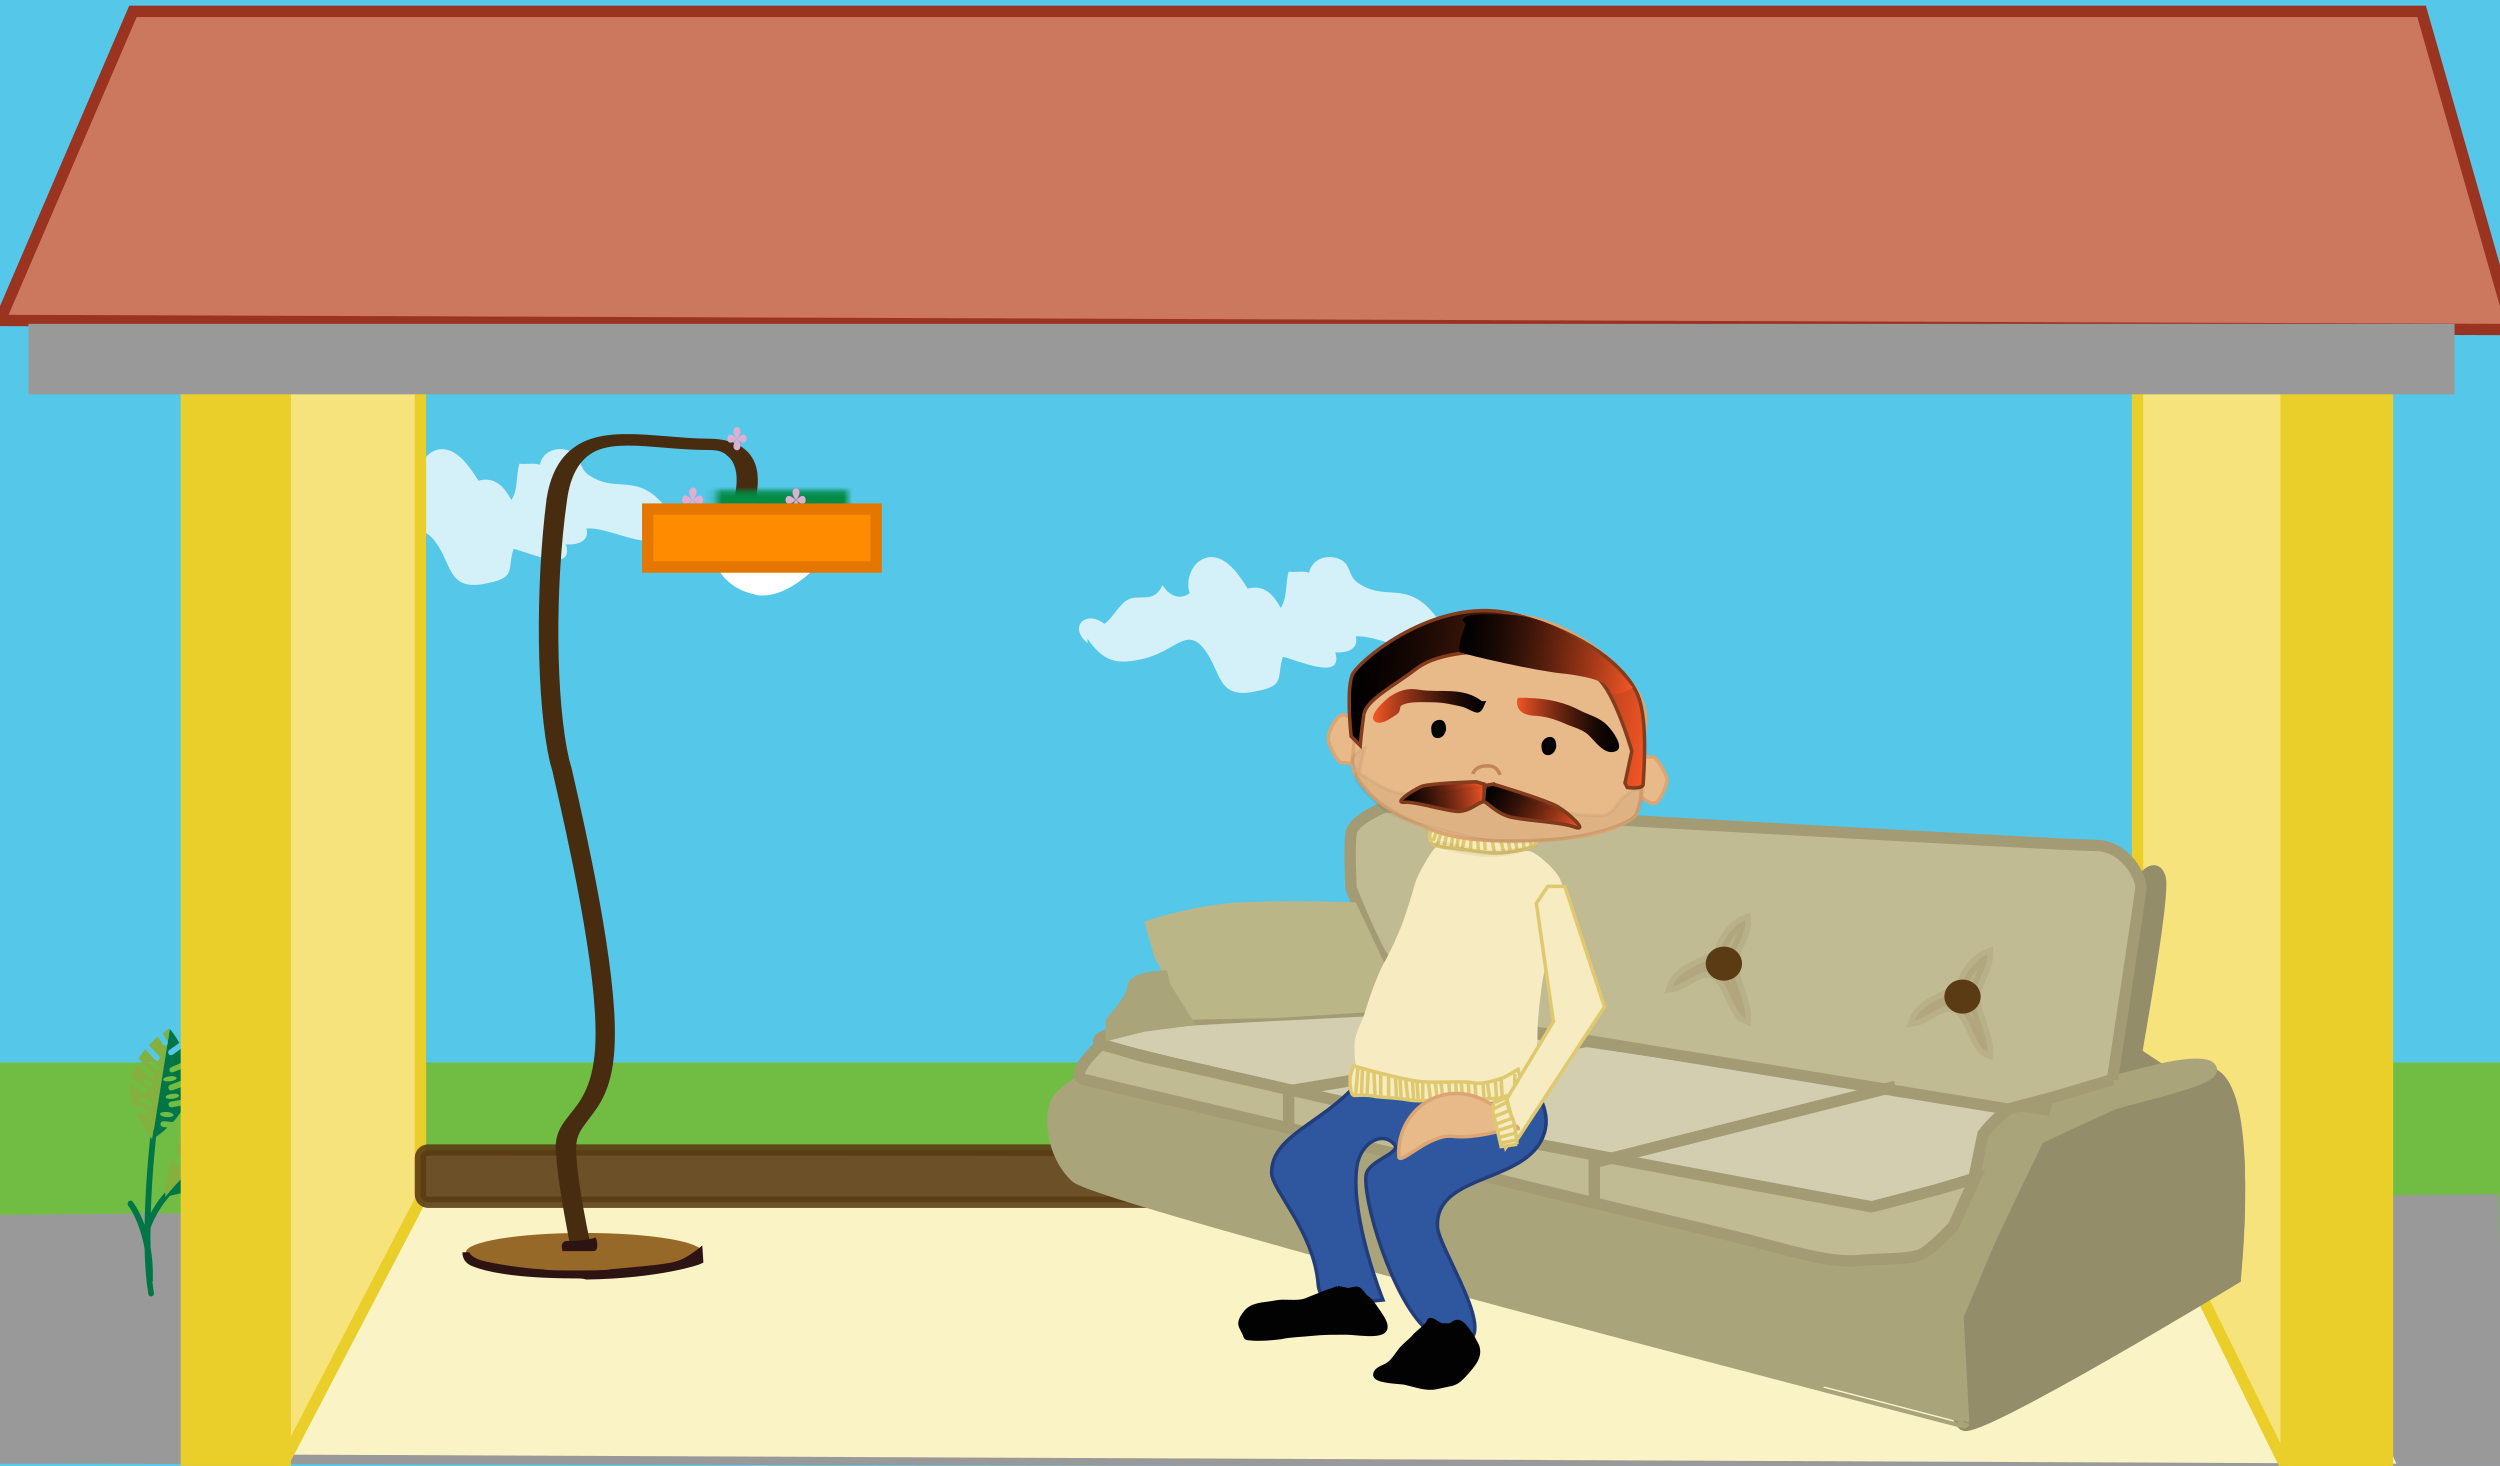 <svg xmlns="http://www.w3.org/2000/svg" xmlns:xlink="http://www.w3.org/1999/xlink" version="1.0" viewBox="0 0 220 129"><switch><g><symbol id="a" viewBox="-67.1 -72.6 134.2 145.2"><path fill="#007647" d="M14-2.3c-.5.6-1.4.6-2 .1-.2-.2-4.3-4-8-10.7C4.6 6.7 6.8 24 6.8 24.3c.1.8-.5 1.5-1.2 1.6-.8.1-1.5-.5-1.6-1.2 0-.3-2.6-21.2-3-43.1-2.6 7-5.6 10.6-5.8 10.8-.4.6-1.3.6-1.9.1-.6-.5-.7-1.4-.2-2 .1-.1 5.5-6.8 7.9-19.9.2-7.5.7-14.8 1.8-21 .1-.8.9-1.3 1.6-1.1.8.1 1.3.9 1.1 1.6-.3 1.6-.5 3.3-.7 5.1.1.2.2.4.2.6.2 5.8-.3 10.9-1.1 15.4-.1 3-.1 6 0 9C7.7-10.1 13.9-4.3 14-4.2c.5.5.5 1.4 0 1.9z"/><path fill="none" d="M23.6 15.5c-.8 1.6-2.1 2.6-2.9 2.1-.8-.5-.7-2.2.1-3.8.9-1.6 2.2-2.5 2.9-2 .8.4.7 2.1-.1 3.7zm16.2-2c1.3-1.2 2.8-1.9 3.4-1.4.6.5 0 1.9-1.3 3.2-1.3 1.3-2.9 1.9-3.5 1.4-.6-.5 0-2 1.4-3.2zm19 10.8c-.5-.1-.7-.1-1.2-.2.4 0 .8 0 1.2.2zm-14.6-.2c.4 1.8.1 3.2-.7 3.2-.8 0-1.8-1.5-2.1-3.3-.3-1.8.1-3.2.9-3.2s1.6 1.5 1.9 3.3zM22.8 4.6c-.6-.6.1-2 1.5-3.2C25.7.2 27.2-.3 27.7.3c.5.5-.1 2-1.4 3.2-1.4 1.2-3 1.7-3.5 1.1zm9.1 13.5c.8.1 1.5 1.7 1.6 3.5.2 1.8-.3 3.2-1.2 3.1-.8-.1-1.6-1.8-1.8-3.6 0-1.7.6-3.1 1.4-3zm4.8-12.4c.5.5-.2 1.9-1.7 3-1.4 1.1-3.1 1.5-3.6 1-.5-.6.3-1.9 1.8-3s3-1.5 3.5-1z"/><path fill="#83B03E" d="M57.3 24.2c-.2.1-.3.2-.5.3-.6.3-.4 1.2.3 2 1.3 1.3 1.9 1.9 3.3 3.1-2 .9-4.3 1.8-7.1 2.4-1.7-2.6-2.4-3.9-3.8-6.6-.5-.9-1.4-1.6-2.1-1.4-.3 0-.4.1-.7.1-.7.1-.9 1-.5 1.9 1.3 2.7 2 4 3.5 6.6-2.3.3-4.7.4-7.2.2-1.8-3.9-2.5-5.8-3.7-9.7-.3-1-1.1-1.8-1.8-1.8h-.7c-.7 0-1.1.8-.8 1.8 1 3.7 1.7 5.5 3.2 9.2-3.1-.6-6.3-1.6-9.3-3.2-.4-3.6-.5-5.4-.5-9 0-1-.6-1.9-1.3-2.1-.3-.1-.4-.1-.7-.2-.7-.2-1.4.4-1.4 1.4-.1 3-.1 4.5.1 7.6-3.8-2.7-7-6.3-9.4-10.3 1.1-2 1.6-3 2.7-5 .5-.8.3-1.8-.3-2.3-.3-.1-.4-.2-.6-.3-.6-.5-1.5-.2-2 .6-.7 1.2-1.1 1.8-1.8 3.1C12 6.6 10.4 1 11.1-5.3h.2C23.6 10 38.6 19.4 57.6 24.1c-.1 0-.2.1-.3.1zm-26.7-3c.1 1.8.9 3.5 1.8 3.6.8.1 1.3-1.3 1.2-3.1-.2-1.8-.8-3.4-1.6-3.5-.9-.2-1.5 1.2-1.4 3zm-9.7-7.4c-.9 1.6-.9 3.3-.1 3.8s2.1-.4 2.9-2.1c.8-1.6.9-3.3.2-3.7-.9-.5-2.2.4-3 2zm21.3 7.1c-.8 0-1.2 1.4-.9 3.2.3 1.8 1.3 3.3 2.1 3.3s1.1-1.4.7-3.2c-.2-1.9-1.1-3.3-1.9-3.3z"/><path fill="#007647" d="M31.7 6.2c2.8-1.8 4.2-2.7 6.8-4.6 1.4.6 2.9 1.2 4.3 2 .8.4 1.5.9 2.2 1.3-3.1 2.1-4.7 3-8.2 4.8-.9.4-1.3 1.2-.9 1.8.1.2.2.3.4.5.4.5 1.4.6 2.3.2 3.5-1.9 5.1-2.9 8.2-5.2.2-.1.4-.3.5-.5 1.5 1.2 3 2.4 4.4 3.7-2.5 2-3.9 2.9-6.7 4.7-.8.5-1.2 1.3-.7 1.8.2.2.3.3.4.5.4.5 1.5.5 2.3 0 2.9-1.9 4.2-2.9 6.8-5 1.7 1.6 3.3 3.3 4.9 4.8-1.9 1.1-3 1.6-5.1 2.6-.9.4-1.4 1.2-1 1.7.1.2.2.3.4.5.4.5 1.5.6 2.4.1 2.2-1.1 3.3-1.7 5.3-2.9 3.2 3.3 5.7 5.9 6.2 6.5-3.3-.3-5-.5-8.2-1.1-.4-.2-.8-.3-1.2-.2C38.6 19.4 23.6 10 11.3-5.3c.9.2 4.9 1 10 2.1-.6.5-.9.7-1.4 1.1-.7.6-.9 1.5-.5 2l.5.5c.4.6 1.3.6 2-.1 1.2-1.1 1.8-1.6 3.1-2.7 3.3.8 6.9 1.6 10.3 2.7-2.1 1.4-3.2 2.1-5.4 3.3-.8.5-1.2 1.3-.8 1.8.2.2.2.3.4.5.4.7 1.4.8 2.2.3zm6.7 10.5c.6.5 2.2-.1 3.5-1.4 1.3-1.3 1.8-2.7 1.3-3.2-.6-.5-2.1.2-3.4 1.4-1.4 1.2-2 2.7-1.4 3.2zM27.6.3c-.5-.5-2 0-3.4 1.1-1.4 1.2-2 2.6-1.5 3.2.6.6 2.1.1 3.4-1.1C27.5 2.3 28.2.8 27.6.3zm3.9 9.4c.5.6 2.1.2 3.6-1 1.4-1.1 2.1-2.5 1.7-3-.5-.5-2-.1-3.5 1s-2.3 2.4-1.8 3z"/><path fill="#83B03E" d="M67.1 25.6s-1.3 1.1-3.9 2.6C61.7 27 61 26.3 59.7 25c-.3-.3-.6-.5-.9-.6 3.2.6 4.9.8 8.2 1.1.1 0 .1.1.1.1z"/><path fill="none" d="M1.6 39.9c-1.7.5-3.3.4-3.5-.2C-2 39-.8 38.1.9 37.6c1.7-.5 3.3-.4 3.5.2.2.6-1.1 1.6-2.8 2.1zm11.8 8.2c1.8.2 3.1 1 3.1 1.6-.1.7-1.6 1-3.4.7-1.8-.2-3.1-1-3.1-1.6.1-.6 1.6-.9 3.4-.7zm-1.3 18l-.1-.9c.1.2.2.5.1.9zM6.6 56c-1.4 1-2.8 1.4-3.2.9-.4-.5.5-1.7 1.9-2.7 1.4-1 2.8-1.4 3.2-.9.4.5-.5 1.7-1.9 2.7zm1.9-23.1c0-.7 1.4-1.3 3.2-1.4 1.8-.1 3.3.3 3.3 1s-1.4 1.3-3.2 1.4c-1.8.1-3.3-.4-3.3-1zM5 45.7c.4.5-.5 1.7-1.9 2.7-1.4 1-2.8 1.4-3.2.9-.4-.5.5-1.7 1.9-2.7 1.4-1 2.8-1.4 3.2-.9zm12.6-4.1c-.1.7-1.6 1-3.4.7-1.8-.2-3.1-1-3.1-1.6.1-.7 1.6-1 3.4-.7 1.9.2 3.2 1 3.1 1.6z"/><path fill="#83B03E" d="M11.8 65l-.5-.3c-.5-.3-1.3.1-1.8.9l-2 3.2c-1.4-1.1-2.9-2.5-4.4-4L7.8 60c.7-.7.8-1.5.4-1.9l-.4-.4c-.4-.4-1.3-.2-1.9.5l-4.6 4.7c-1.1-1.3-2.2-2.7-3.2-4.3l6.7-6.2c.7-.6.9-1.5.5-1.9l-.3-.6c-.4-.4-1.3-.3-2 .4l-6.2 5.8c-1-2-1.7-4.1-2.2-6.3l6.9-4.6c.8-.5 1.1-1.3.8-1.8l-.3-.5c-.3-.5-1.2-.5-2 .1l-5.8 3.9c-.2-3.3.4-6.6 1.4-9.7L1 35.4c.9-.3 1.5-1 1.3-1.5l-.2-.5c-.2-.6-1-.8-1.9-.5L-3.2 34c3.1-7.4 7.8-12.7 7.8-12.7s.1 0 .1.1L12 65.2c-.1-.1-.1-.2-.2-.2zm-10-18.5c-1.4 1-2.2 2.2-1.9 2.7.4.5 1.8.1 3.2-.9 1.4-1 2.2-2.2 1.9-2.7-.4-.4-1.8 0-3.2.9zm-.9-8.9c-1.7.5-3 1.4-2.8 2.1.2.6 1.7.7 3.5.2 1.7-.5 3-1.4 2.8-2.1-.2-.6-1.7-.7-3.5-.2zm7.6 15.7c-.4-.5-1.8-.1-3.2.9-1.4 1-2.2 2.2-1.9 2.7.4.4 1.8.1 3.2-.9 1.4-1 2.3-2.2 1.9-2.7z"/><path fill="#007647" d="M13.9 38.7l8 1.4c.5 1.4 1 2.9 1.2 4.4.1.8.2 1.7.3 2.5l-8.7-3c-.9-.3-1.7-.1-1.9.4l-.3.6c-.2.6.4 1.2 1.2 1.6l8.9 3.2c.2.1.5.1.7.1-.1 1.9-.4 3.7-.9 5.4l-7.3-2.9c-.9-.3-1.7-.2-2 .4l-.1.4c-.2.5.3 1.3 1.2 1.6l7.5 3c-.7 2.1-1.6 4-2.5 5.8l-4.3-3c-.8-.5-1.7-.6-2-.1l-.4.5c-.3.5 0 1.3.8 1.8l4.5 3.1c-2.1 3.6-4.2 6-4.6 6.5l-1-6.4c.1-.4 0-.7-.2-.9L4.8 21.3c.7.4 3.8 2.3 7.3 5.4l-1.8.2c-.9.1-1.6.6-1.6 1.2l.1.6c.1.6.9 1 1.8.9l4.1-.4c2.2 2.3 4.3 5 6 8l-6.2-1.1c-.9-.2-1.7.2-1.8.7l-.1.6c-.2.6.4 1.2 1.3 1.3zM10 48.8c-.1.7 1.3 1.4 3.1 1.6 1.8.2 3.3-.1 3.4-.7.1-.7-1.3-1.4-3.1-1.6-1.8-.2-3.3.1-3.4.7zm5-16.3c0-.7-1.5-1.1-3.3-1-1.8.1-3.2.7-3.2 1.4s1.5 1.1 3.3 1c1.8-.1 3.2-.8 3.2-1.4zm-3.8 8.2c-.1.7 1.3 1.4 3.1 1.6 1.8.2 3.3-.1 3.4-.7.1-.7-1.3-1.4-3.1-1.6-1.8-.2-3.3.1-3.4.7z"/><path fill="#83B03E" d="M13.1 72.6s-1.4-.8-3.4-2.2l2.1-3.4c.2-.3.3-.6.3-.9l1 6.4v.1z"/></symbol><pattern id="k" width="60.8" height="60.8" overflow="visible" patternUnits="userSpaceOnUse" viewBox="7.6 -68.4 60.8 60.8"><path fill="#018B45" d="M30.4 0v-15.2H15.2V0zm30.4 0v-15.2H45.6V0z"/></pattern><path fill="#55C7E8" d="M0 0h220v129H0z"/><path fill="#71BD44" d="M0 93.5h220v35H0z"/><path fill="#999" d="M219.9 105.1L0 106.9v21.9l220.4.4z"/><use width="134.2" height="145.2" x="-67.1" y="-72.6" overflow="visible" transform="matrix(.182 0 0 -.19 12.54 104.293)" xlink:href="#a"/><path fill="#FFF" d="M114.5 14.4c-1.4-1.9-2.5-2.3-5-1.5-2.7.8-3.4 3-5.2.5-1.2-1.8-1.1-3.8-4.3-3-2.3.6-1.5 1.3-2 3-1.3-.2-5.3-1.9-4.4.5-1.2-.1-2 .4-1.7 1.4-1.9.1-4.4-1.3-6-.8-2.5.7-1.1 2.6.3 3.6 2.1 1.7 3.6.2 5.7 1.7 1 .7.6 1.8 1.9 2 1.2.3 2.1-.3 2.3-1.3.5.2 1.3 0 1.7 0 .2-1.1 0-2.2.6-3.1.7 1.1 1.5 2 2.8 1.5.7 1 2 3.1 3.7 2.5 1.2-.4 1.6-2.1 1.2-3 .9-.7 1.8-.2 2.4.6.7-1.6 1.9-.7 3-1.4.6-.4 1.2-1.6 1.8-2 1.7 1.2 3-.4 1.4-1.6m-19 42.2c1.4 2 2.5 2.4 5.2 1.7 2.8-.8 3.7-3 5.4-.3 1.2 1.9 1 4 4.4 3.2 2.5-.5 1.6-1.3 2.2-3 1.3.3 5.4 2.2 4.6-.4 1.2.1 2.1-.4 1.8-1.4 1.9-.1 4.5 1.5 6.2 1 2.6-.7 1.2-2.6-.1-3.8-2.1-1.8-3.7-.4-5.9-1.9-1-.7-.5-1.8-1.9-2.2-1.2-.3-2.2.3-2.4 1.3-.5-.2-1.4 0-1.8-.1-.3 1.1-.1 2.3-.7 3.2-.6-1.1-1.4-2.1-2.9-1.7-.7-1.1-2-3.2-3.7-2.7-1.3.4-1.8 2.1-1.4 3.1-1 .7-1.9.1-2.4-.7-.8 1.7-2 .7-3.1 1.3-.7.4-1.3 1.6-2 2.1-1.7-1.3-3.2.3-1.5 1.7M28 46.7c1.4 2 2.5 2.4 5.2 1.7 2.8-.8 3.7-3 5.4-.3 1.2 1.9 1 4 4.4 3.2 2.5-.5 1.6-1.3 2.2-3 1.3.3 5.4 2.2 4.6-.4 1.2.1 2.1-.4 1.8-1.4 1.9-.1 4.5 1.5 6.2 1 2.6-.7 1.2-2.6-.1-3.8-2.1-1.8-3.7-.4-5.9-1.9-1-.7-.5-1.8-1.9-2.2-1.2-.3-2.2.3-2.4 1.3-.5-.2-1.4 0-1.8-.1-.3 1.1-.1 2.3-.7 3.2-.6-1.1-1.4-2.1-2.9-1.7-.7-1.1-2-3.2-3.7-2.7-1.3.4-1.8 2.1-1.4 3.1-1 .7-1.9.1-2.4-.7-.8 1.7-2 .7-3.1 1.3-.7.4-1.3 1.6-2 2.1-1.7-1.3-3.2.3-1.5 1.7" opacity=".75"/><pattern id="c" patternTransform="matrix(.565 0 0 .697 -3550.263 -2550.71)" xlink:href="#b"/><path fill="url(#c)" d="M23.9 8.2h177.6v99.2H23.9z"/><path fill="#F9F3C5" stroke="#F9F3C5" d="M29.7 102l-5.8 25.5 186.2.8-11.9-25.6z"/><path fill="#F7E37C" stroke="#EACE2A" d="M24.7 129.2L23.9 33H37v72.6z"/><path fill="#EACE2A" stroke="#EACE2A" d="M16.4 31.4h8.7v97.3h-8.7z"/><path fill="#5A3B14" stroke="#5A3B14" d="M199.1 105.1c0 .4-.3.7-.7.7H37.7c-.4 0-.7-.3-.7-.7v-3.2c0-.4.3-.7.7-.7h160.7c.4 0 .7.3.7.7v3.2z" opacity=".88"/><path fill="#F7E37C" stroke="#EACE2A" d="M201.2 129.2V22.5h-13.1v80.1z"/><path fill="#EACE2A" stroke="#EACE2A" d="M201.2 28h8.9v101.3h-8.9z"/><path fill="#938D6A" stroke="#938D6A" d="M185.9 95.1l2.7-17.8s1.1-1.5 1.5 0c.4 1.5-2.1 15.4-2.1 15.4l2.1 1.4-4.2 1zm10.8 17.4s-22.6 13.7-23.9 12.9c-1.3-.9-1-7.6-1-8.1s6.1-14.8 7-16.5c1-1.7 14.4-6.7 16.1-5.7 3.4 2.1 1.8 17.4 1.8 17.4z"/><path fill="#938D6A" stroke="#938D6A" d="M196.7 112s-22.6 13.7-23.9 12.9c-1.3-.9-1-7.6-1-8.1s6.1-14.8 7-16.5c1-1.7 14.4-6.7 16.1-5.7 3.4 2.1 1.8 17.4 1.8 17.4z"/><path fill="#A9A47A" stroke="#A9A47A" d="M190.1 94.1s4.2-1 4.5 0c.3 1-7.5 2.6-8.7 3.1-1.2.5-6.5 3-6.5 3s-4.1 8.4-4.7 9.9c-.6 1.5-2.4 5.7-2.4 5.7l.5 9.4S97 105.6 94.7 103.6c-2.3-2.1-2.3-5.7-1.7-6.7.6-1 2.5-2 2.5-2s10.5 2.6 14.3 3.7c3.8 1 16.9 3.8 24.1 5.6 7.2 1.7 9.9 3.1 16.2 4.1 6.3 1 10.6 3.1 13.9 2.6 3.2-.5 4.9.1 6.5-1.4 1.5-1.5 2.7-2.9 3.4-5.8.8-2.9.8-5.1 1.7-5.7.7-.5 14.5-3.9 14.5-3.9z"/><path fill="#D2CEAF" stroke="#A29B74" d="M121.2 88.9s-18.9.9-19.6 1.1c-.7.2-6.1 1.1-4.7 1.9 1.4.8 64 15.2 67.8 14.4 3.7-.8 9-2.6 9-2.6l.8-3.9s1.5-2 2.8-2.4c1.3-.4 3.1.3 3.1.3l-59.2-8.8z"/><path fill="#C0BB92" stroke="#A29B74" d="M185.9 95s2.4-15.9 2.5-16.8c.1-.9-1.3-3.8-4-3.8S121.9 71 121.9 71s-2.8 1.1-3 2.3c-.2 1.3 0 4.9 0 4.9s2.3 5.7 3 6.3c.7.6 1.4 4.4 1.4 4.4l53.4 8.7 3.8-1 5.4-1.6z"/><path fill="#BAB688" d="M104.4 89.8s-1.9-1.8-1.9-3-.9-2.5-.9-2.5l-.9-3.2s4.2-1.5 8.6-1.7c4.4-.2 10 0 10 0L121 83l1.8 3.8.5 2.1-11.3.7-6 .1-1.6.1z"/><path fill="#C0BB92" stroke="#A29B74" d="M96.9 91.9s-3 2.7-1.5 3.1c1.5.4 23.1 5.4 34.5 8.3 11.4 2.9 22.2 5.3 25.4 6.2 3.1.8 6.1 1.7 8.6 1.4 2.4-.2 4.5 0 5.5-.7s2.5-2.3 2.5-2.3l1.9-4.2s-2.7.8-3.4 1c-.7.2-5.7 1.5-5.7 1.5s-31.5-5.8-37.2-7.1c-5.7-1.3-19.7-4.5-21-4.8-1.3-.3-5.8-1.3-5.8-1.3l-3.8-1.1z"/><path fill="#A9A47A" stroke="#A9A47A" d="M102.3 85.9s-2.6.1-2.6 1-1.9 3-1.9 3V91l2.8-.7 3.8-.5-1.9-3-.2-.9z"/><path fill="#5A3B14" stroke="#5A3B14" d="M131.7 81.5c.3-1.4 1.1-3.2 2.6-3.8 0 1.2-1 2.4-1.1 3.7-.1 1.3 1.2 3.6 1.1 4.9-1-.4-1.4-2.8-2.4-3.7-1.4-1.1-2.8.7-4 .9.5-1.5 2.9-2.1 4.2-2.9" opacity=".08"/><ellipse cx="132.1" cy="81.5" fill="#5A3B14" stroke="#5A3B14" rx="1.1" ry="1"/><path fill="none" stroke="#A29B74" d="M139.9 91.6L113.4 96v3.5m53.4-3.9l-26.5 6.7v3.5"/><path fill="#5A3B14" stroke="#5A3B14" d="M151 84.8c.3-1.4 1.1-3.2 2.6-3.8.1 1.2-1 2.4-1.1 3.7-.1 1.3 1.2 3.6 1.1 4.9-1-.4-1.4-2.8-2.4-3.7-1.4-1.1-2.8.7-4 .9.5-1.5 2.9-2.1 4.2-2.9" opacity=".08"/><ellipse cx="151.7" cy="84.8" fill="#5A3B14" stroke="#5A3B14" rx="1.1" ry="1"/><path fill="#5A3B14" stroke="#5A3B14" d="M172.3 87.8c.3-1.4 1.1-3.2 2.6-3.8 0 1.2-1 2.4-1.1 3.7-.1 1.3 1.2 3.6 1.1 4.9-1-.4-1.4-2.8-2.4-3.7-1.4-1.1-2.8.7-4 .9.5-1.5 2.9-2.1 4.2-2.9" opacity=".08"/><ellipse cx="172.7" cy="87.7" fill="#5A3B14" stroke="#5A3B14" rx="1.1" ry="1"/><path fill="#2E57A0" stroke="#223D7A" stroke-width=".308" d="M122 90.6c-2.2 7.9-10.1 8.2-10.1 12.6 0 1.5 3.7 5.1 4.1 9.8.1 1.8 2 1.8 5.7 1.4 0 0-2.9-7.2-2.3-11.7.3-2.2 2.3-3.2 3.3-2 .7.8-2.4 1.4-2.5 2.8-.2 2.8 3 12.8 6.3 14.1 7.3 2.8.2-7.3 0-9.6-.3-5 8.5-3.7 9.5-8.7.8-3.8-6.4-10.4-10.3-10.6-2.8-.1-1.4.2-4.2-.1-.1 1.7-.2 1-.8 2.6"/><path fill="#F6EBC1" d="M134.2 74.9c.7-.2 1.6.8 2.1 1.2.6.6 1.2 1.3 1.2 2.1 0 1.4-.7 2.8-.9 4.2-.2 1.4-.7 2.8-.9 4.2-.2 1.5-.4 3-.4 4.4 0 .7 0 1.3-.1 2 0 1.1-.3 1.3-1.1 2.1-1.3 1.3-2.4 2.2-4.4 1.9-1.6-.2-3-.4-4.6-.4-1.5 0-3.6-.6-4.9-1.4-1-.6-1-2.1-1-3.2 0-1.2.7-2 1-3.2.4-1.3.9-2.7 1.5-3.9.7-1.2 1.2-2.4 1.7-3.6.4-1.2.8-2.3 1.1-3.5.2-.6.5-1.2.8-1.7.3-.5.8-1.5 1.4-1.8.4-.2 1.4.2 1.9.2.7.1 1.3.2 2 .3.9.1 3.2.5 3.9-.1"/><path fill="#020202" stroke="#020202" stroke-width=".308" d="M117.7 113.3c-.3.2-.9.3-1.3.5l-1.5.6c-.8.3-1.9 0-2.7.2-1 .2-2.1.1-2.7 1-.3.4-.5.8-.3 1.2l.3.6c.1.3.1.4.5.4.8.1 1.9 0 2.7-.1.9-.2 1.9-.2 2.8-.3.9-.1 1.9-.1 2.8-.1.9 0 1.9.2 2.8.1 1.8-.2.3-1.8-.2-2.6-.2-.3-.4-.5-.7-.7-.2-.2-.5-.7-.7-.7-.2-.1-.7.1-.9.1-.3-.1-.6-.1-.9-.2m8 3c-.2.4-.8.8-1.2 1.2-.4.5-.9.8-1.3 1.3-.3.4-.6.9-1 1.2-.4.3-1.1.4-1.2.9-.2.7 2 .7 2.6.8.9.2 1.9.6 2.8.4.4-.1 1-.2 1.4-.3.6-.2.8-.5 1.2-.9.6-.7 1.4-1.5 1-2.5-.2-.4-.4-.8-.7-1.2-.2-.3-.7-1-1.1-.9-.2 0-.4.2-.6.3h-.7c-.4-.1-1.1-.8-1.2-.3"/><path fill="#F6EBC1" stroke="#DFC96E" stroke-width=".308" d="M133.6 94.1s.7 2.4-.5 2.5c-1.1.1-4.2.1-5.4.1-1 0-2.5.3-3.7.1-1.1-.2-2-.2-2.9-.3-.8-.2-1.6-.1-1.9-.1-.4 0-.4-1.1-.4-1.5 0-.3.3-1.1.3-1.1s4.5 1.3 6.1 1.4c1.6.1 3.7-.1 4.5.1.8.2 2.7-.5 2.7-.5l1.2-.7zm-.3.4v2.1m-1.7-1.4l.1 1.5m.4-1.7l.1 1.7m-1.3-1.4l.2 1.4m-.6-1.4l.1 1.4m-.8-1.3l.1 1.4m-.7-1.6l.1 1.6m-.7-1.5l.1 1.4m-.6-1.4l.1 1.5m-.7-1.5l.1 1.5m-.8-1.5l.2 1.5m-.7-1.5l.2 1.6m-.8-1.6l.2 1.6m-.7-1.6v1.6m-.5-1.7l.1 1.7m-.5-1.8l.1 1.8m-.7-1.9l.2 1.8m-.7-1.9l.1 1.8m-.5-1.9l.1 1.9m-.7-2.1v2m-.7 0v-2.1m-.6-.2l.1 2.2m-.6-2.3l-.1 2.2m-.4-2.3l-.1 2.3m-.3-2.5l-.2 2.4"/><g stroke-width=".308"><path fill="#F6EBC1" stroke="#DFC96E" d="M134.9 74.5s-2.3.8-4.2.5c-1.8-.2-2.9-.4-3.3-.4-.4 0-1.4-.3-1.4-.3s-.4-.9 0-1.2c.4-.4 3 .2 4.5.3 1.1 0 4.4-.5 4.8-.2.5.3-.4 1.3-.4 1.3zm-.2-1.4v1.4m-.7-1.4l.1 1.5m-.9-1.4l.3 1.6m-.9-1.6l.3 1.7m-1-1.6l.4 1.6m-1.1-1.6l.3 1.7m-.9-1.7l.1 1.5m-.7-1.5l.1 1.6m-.6-1.7l-.1 1.5m-.4-1.5l-.3 1.4m-.3-1.4l-.2 1.4m-.3-1.5l-.2 1.4m-.3-1.5l-.3 1.4m-.2-1.4l-.4 1.3m0-1.3l-.4 1"/><path fill="#020303" stroke="#000" d="M125.8 74.3c1.2-.5 3.2.5 4.5.6 1.6.1 3.4-.1 4.9-.5-3.3 1.4-5.8.9-9.2-.1" opacity=".04"/></g><g stroke-width=".308"><path fill="#F6EBC1" stroke="#DFC96E" d="M137.7 78l3.5 10.6-7.7 11.7-.9-3.6 4.1-6.8-1.5-10.4 1-1.5z"/><path fill="#E8B989" stroke="#DCA572" d="M132.8 98.5c-4.4-4.7-10-1.4-9.7 3.3.1.8 2.7-2.1 4.8-1.8 1.8.2 4.4-.5 5.1-.8.8-.3.7.6.4-.2"/><g fill="#F6EBC1" stroke="#DFC96E"><path d="M132.5 101l-.9-3.6.9-.9.7 3.5z"/><path d="M133.5 100.7s-.2-2-.4-2.3c-.2-.3-.6-1.9-.6-1.9s-.1-.1-.8.3c-.7.4-.1 1.9-.1 1.9l.5 2.2 1.4-.2zm0-.4l-1.5.3m1.4-.9l-1.5.4m1.4-1.1l-1.5.5m1.3-1.1l-1.4.5m1.2-1.2l-1.5.6m1.2-1.3l-1.2.6m1.1-1l-.9.4"/></g></g><path fill="#E8B989" stroke="#DCA572" stroke-width=".308" d="M144.7 67.7s-.3 3.7-.9 4.2c-.6.5-2.9 1.8-7.8 2-5.7.3-8.4-.1-10.8-1.2-2.1-.9-3.7-1.8-4.7-2.9-.9-1-1.4-1.7-1.5-2.7-.2-1-.3-2 0-2.2.3-.2-.1-4.2 0-4.8.4-3.3 9.8-6.1 14.6-5.9 4.4.2 11.7 5.5 11.2 9.5-.2.9-.1 4-.1 4z"/><path fill="none" stroke="#000" stroke-width=".308" d="M119.2 64.1V64"/><path fill="#E8B989" stroke="#DCA572" stroke-width=".308" d="M144.4 70.1s1 .9 1.4.5c.4-.4.9-1.5.9-2s-1-2-1.2-2h-1l-.1 3.5zm-25.1-6.5s-.9-1-1.4-.6c-.5.4-1 1.4-1 1.9-.1.6.8 2.1 1.1 2.2.3 0 1 .1 1 .1l.3-3.6z"/><path fill="#050506" stroke="#000" stroke-width=".308" d="M126.1 64.1c0 .4.1.7.4.7.3 0 .5-.2.6-.6 0-.4-.1-.7-.4-.7-.3 0-.6.2-.6.6zm9.7 1.5c0 .4.1.7.4.7.3 0 .5-.2.6-.6 0-.4-.1-.7-.4-.7-.3 0-.6.3-.6.6z"/><path fill="#E8B989" stroke="#C28757" stroke-width=".308" d="M132 68.2s-.2-.9-1.2-.8c-1 0-1.2.7-1.2.7"/><linearGradient id="b" x1="592.656" x2="611.73" y1="352.641" y2="352.641" gradientTransform="matrix(-1.387 -.165 -.118 .993 1008.8 -189.924)" gradientUnits="userSpaceOnUse"><stop offset="0" stop-color="#f05525"/><stop offset=".059" stop-color="#db4d22"/><stop offset=".257" stop-color="#993618"/><stop offset=".446" stop-color="#63230f"/><stop offset=".619" stop-color="#381409"/><stop offset=".775" stop-color="#190904"/><stop offset=".907" stop-color="#070201"/><stop offset="1"/></linearGradient><path fill="url(#b)" stroke="#833C1C" stroke-width=".308" d="M143 68.9l.6-2.8s-1.8-6.3-3.5-6.7c-1.7-.3-6.1-2.1-7.8-2.1-1.7 0-5.6 0-7.6 1.5-1.9 1.5-4.6 2.8-4.7 4.2-.2 1.4-.3 2.6-.3 2.6l-.8-.8s-.5-4.5.2-5.6c1.1-1.6 7.8-6.9 14.3-5.1 6.3 1.7 9.7 4.7 10.7 7s.5 7.4.5 7.9-1.4.3-1.4.3l-.2-.4z"/><linearGradient id="d" x1="594.018" x2="605.23" y1="348.532" y2="348.532" gradientTransform="matrix(-1.387 -.165 -.118 .993 1008.8 -189.924)" gradientUnits="userSpaceOnUse"><stop offset="0" stop-color="#f05525"/><stop offset=".059" stop-color="#db4d22"/><stop offset=".257" stop-color="#993618"/><stop offset=".446" stop-color="#63230f"/><stop offset=".619" stop-color="#381409"/><stop offset=".775" stop-color="#190904"/><stop offset=".907" stop-color="#070201"/><stop offset="1"/></linearGradient><path fill="url(#d)" d="M129 54.9s-.9 2.3-.5 2.5c.4.2 6.8 1.7 9.3 1.9 2.4.3 3.8.8 3.9 1.5.2.8 2-.3 2-.3s-5-6.1-10.8-6.4c-5.7-.3-3.9.8-3.9.8z"/><linearGradient id="e" x1="547.945" x2="554.617" y1="479.65" y2="479.65" gradientTransform="matrix(-1.32 -.393 -.441 .926 1073.787 -156.35)" gradientUnits="userSpaceOnUse"><stop offset="0" stop-color="#f05525"/><stop offset=".059" stop-color="#db4d22"/><stop offset=".257" stop-color="#993618"/><stop offset=".446" stop-color="#63230f"/><stop offset=".619" stop-color="#381409"/><stop offset=".775" stop-color="#190904"/><stop offset=".907" stop-color="#070201"/><stop offset="1"/></linearGradient><path fill="url(#e)" stroke="#833C1C" stroke-width=".308" d="M131.4 69s4.7 1.4 5.7 2c1 .6 2.7 2.2 1.5 1.8-1.2-.5-5-.6-6-1-1.1-.4-1.7-1.2-2.1-1.3-.4-.2.3-1.4.3-1.4l.6-.1z"/><linearGradient id="f" x1="621.201" x2="626.659" y1="250.57" y2="250.57" gradientTransform="matrix(-1.383 .065 .224 1.127 933.562 -252.743)" gradientUnits="userSpaceOnUse"><stop offset="0" stop-color="#f05525"/><stop offset=".059" stop-color="#db4d22"/><stop offset=".257" stop-color="#993618"/><stop offset=".446" stop-color="#63230f"/><stop offset=".619" stop-color="#381409"/><stop offset=".775" stop-color="#190904"/><stop offset=".907" stop-color="#070201"/><stop offset="1"/></linearGradient><path fill="url(#f)" stroke="#833C1C" stroke-width=".308" d="M129.9 68.8s-3.9.1-4.8.4c-.9.4-2.5 1.5-1.5 1.4 1-.1 4 .9 4.9.8.9-.1 1.5-.7 1.9-.8.3 0 .2-1.6.2-1.6l-.7-.2z"/><path fill="#020303" stroke="#000" stroke-width=".308" d="M130.7 69.1s6.4 2.5 8.4 2.6c2.1.1 2.4.3 3.2-.9.9-1.3 2.3-1.6 2.3-1.6s0 1.7-.8 2.7c-.9 1-8.8 3.1-14.3 1.8-5.4-1.3-6.7-1.7-8.2-2.9-1.5-1.3-2.2-2.3-2-2.7.2-.4 1.6 1 3.4 1.6 1.9.6 7.8-.5 8-.6z" opacity=".04"/><path fill="#020303" stroke="#000" stroke-width=".308" d="M120.1 65.8l-.5 2.2s-.2 0-.6-.8c-.3-.8 1.1-1.4 1.1-1.4z" opacity=".04"/><linearGradient id="g" x1="120.994" x2="130.775" y1="62.168" y2="62.168" gradientUnits="userSpaceOnUse"><stop offset="0" stop-color="#f05525"/><stop offset=".059" stop-color="#db4d22"/><stop offset=".257" stop-color="#993618"/><stop offset=".446" stop-color="#63230f"/><stop offset=".619" stop-color="#381409"/><stop offset=".775" stop-color="#190904"/><stop offset=".907" stop-color="#070201"/><stop offset="1"/></linearGradient><path fill="url(#g)" d="M130.8 61.7c-.2.3-.3.9-.7 1-.3.1-1-.4-1.4-.5-.9-.2-1.7-.4-2.7-.4-.8 0-2.1-.1-2.7.3-.1.1-.1.4-.2.6-.2.2-.4.3-.7.5-.3.2-1 .6-1.4.3-.7-.5.9-1.9 1.3-2.2.8-.5 1.5-.8 2.6-.6 1.9.3 3.8-.3 5.5 1"/><linearGradient id="h" x1="133.52" x2="142.508" y1="63.903" y2="63.903" gradientUnits="userSpaceOnUse"><stop offset="0" stop-color="#f05525"/><stop offset=".059" stop-color="#db4d22"/><stop offset=".257" stop-color="#993618"/><stop offset=".446" stop-color="#63230f"/><stop offset=".619" stop-color="#381409"/><stop offset=".775" stop-color="#190904"/><stop offset=".907" stop-color="#070201"/><stop offset="1"/></linearGradient><path fill="url(#h)" d="M133.5 61.6c-.1 1.1.8 1.4 1.8 1.4 1 .1 1.8.4 2.7.8.8.3 1.5.5 2 1.1.5.5 1.3 1.6 2.2 1.2.8-.3-.3-1.8-.7-2.2-.7-.8-1.8-1-2.7-1.5-1.6-.8-3.3-1-5.2-1"/><g fill="#FFF"><path d="M71.9 49.4s-3 3.2-5.5 2.7-3.3-2.5-3.3-2.5l8.8-.2z"/><path d="M67 52.4c-.2 0-.4 0-.6-.1-2.6-.5-3.4-2.6-3.5-2.7l-.2-.4 9.9-.2-.5.5c0 .2-2.6 3-5.1 2.9zm4.2-2.7l-7.5.1c.3.6 1.2 1.6 2.8 2h.5c1.6 0 3.3-1.3 4.2-2.1z"/></g><ellipse cx="51.4" cy="110.2" fill="#976928" rx="10.4" ry="1.7"/><path fill="#472C0F" d="M50.2 109.8l1.8-.1c0-.1-1.3-5.8-1.3-8.7 0-1.1.5-1.7 1.1-2.5 1-1.3 2.2-2.8 2.3-6.9.2-6.4-2.5-18.3-3.8-24l-.2-.7c-1.2-5.1-1.3-15.2-.2-22.9.3-2.2 1.1-3.6 2.5-4.3 1.5-.7 3.7-.5 6.1-.3 1.2.1 2.5.2 3.8.2.8 0 1.3.1 1.7.5 1.5 1.2.6 4.2.1 5.3l1.8.3c.2-.4 1.9-4.4-.4-6.2-.7-.6-1.9-.9-3.2-.9-1.1 0-2.3-.1-3.5-.2-2.6-.2-5.4-.5-7.5.5-1.8.9-2.8 2.5-3.2 5-1 7.8-.9 18 .3 23.2l.2.7c1.3 5.7 4 17.5 3.8 23.8-.1 3.8-1.3 5.3-2.2 6.4-.7.9-1.3 1.6-1.3 3 .1 3 1.3 8.6 1.3 8.8z"/><g fill="#2E1313"><path d="M52.1 109.2s-1.5.3-2 .2c-.5-.1-.3.6-.3.6h2.3c.2 0 0-.8 0-.8z"/><path d="M49.5 110.2v-.1c0-.1-.2-.6.1-.8.1-.1.3-.1.6-.1h.2c.6 0 1.7-.2 1.7-.2l.3-.1.1.2c.2.9-.1 1-.3 1h-2.7v.1zm2.4-.4v-.4c-.5.1-1.4.2-1.8.1v.3h1.8z"/></g><g fill="#2E1313"><path d="M61.6 110.1v.9s-3.6 1.3-9.9 1.4c-6.8.1-9.3-.7-10.1-1.1-.8-.3-.7-1.1-.7-1.1s.1.5 1.2.8c1.1.3 3.6.7 5.4.8 1.8.1 5.3.1 6.1 0 .8-.1 5-.4 5.9-.7 1-.3 2.1-1 2.1-1z"/><path d="M50.7 112.5c-5.4 0-8-.6-9.2-1.1-.9-.4-.8-1.2-.8-1.2h.6s.1.4 1 .7c1.1.3 3.6.7 5.4.8.6.1 1.6.1 2.7.1 1.5 0 2.9 0 3.3-.1.9-.1 5-.4 5.8-.7.8-.2 1.8-1 1.8-1l.5-.4.1 1.5-.2.1c-.1.1-3.7 1.3-10.1 1.4-.3-.1-.6-.1-.9-.1zm7.4-.9c-1.7.2-4 .4-4.3.4-.5 0-1.9.1-3.4.1-.8 0-2 0-2.8-.1-1.8-.1-4.4-.5-5.5-.8-.1 0-.1 0-.2-.1 1.7.7 4.8 1 8.8 1h1c2.6 0 4.8-.3 6.4-.5zm3.2-.8v-.3c-.3.2-.7.4-1.2.6.6-.1 1-.2 1.2-.3z"/></g><pattern id="j" patternTransform="matrix(-.764 0 0 .452 -14250.31 -4419.945)" xlink:href="#i"/><path fill="url(#j)" d="M76.6 43.4s-3-7.8-9.6-7.8-9.6 9.4-9.6 9.4l17.8.4 1.4-.4v-1.6z"/><path fill="#E0AED0" d="M61 43.9c-1.3 1.6 1.1 1.6-.1 0 1.3 1.6 1.3-1.4 0 .2 1.3-1.6-1.1-1.6.1 0-1.3-1.6-1.3 1.3 0-.2zm3.9-5.4c-1.2 1.5 1.1 1.5-.1 0 1.2 1.5 1.2-1.3 0 .2 1.2-1.5-1.1-1.5.1 0-1.2-1.5-1.2 1.3 0-.2zm5.2 5.4c-1.2 1.5 1.1 1.5-.1 0 1.2 1.5 1.2-1.3 0 .2 1.2-1.5-1.1-1.5.1 0-1.3-1.5-1.3 1.3 0-.2z"/><pattern id="i" patternTransform="matrix(-.764 0 0 .452 -14197.58 -4438.66)" xlink:href="#k"/><path fill="url(#i)" d="M69.8 39.4c-.8 2 1.4.9-.1.1 1.5.8.8-1.8 0 .2.8-2-1.4-.9.1-.1-1.5-.8-.8 1.8 0-.2z"/><path fill="#FF8B00" stroke="#E57700" d="M57 44.8h20.1v5.1H57z"/><path fill="#CC785F" stroke="#9A3421" d="M0 28.2L11.7 1h201.4l8 28z"/><path fill="#999" stroke="#999" d="M3 29h212.5v5.2H3z"/></g></switch></svg>
